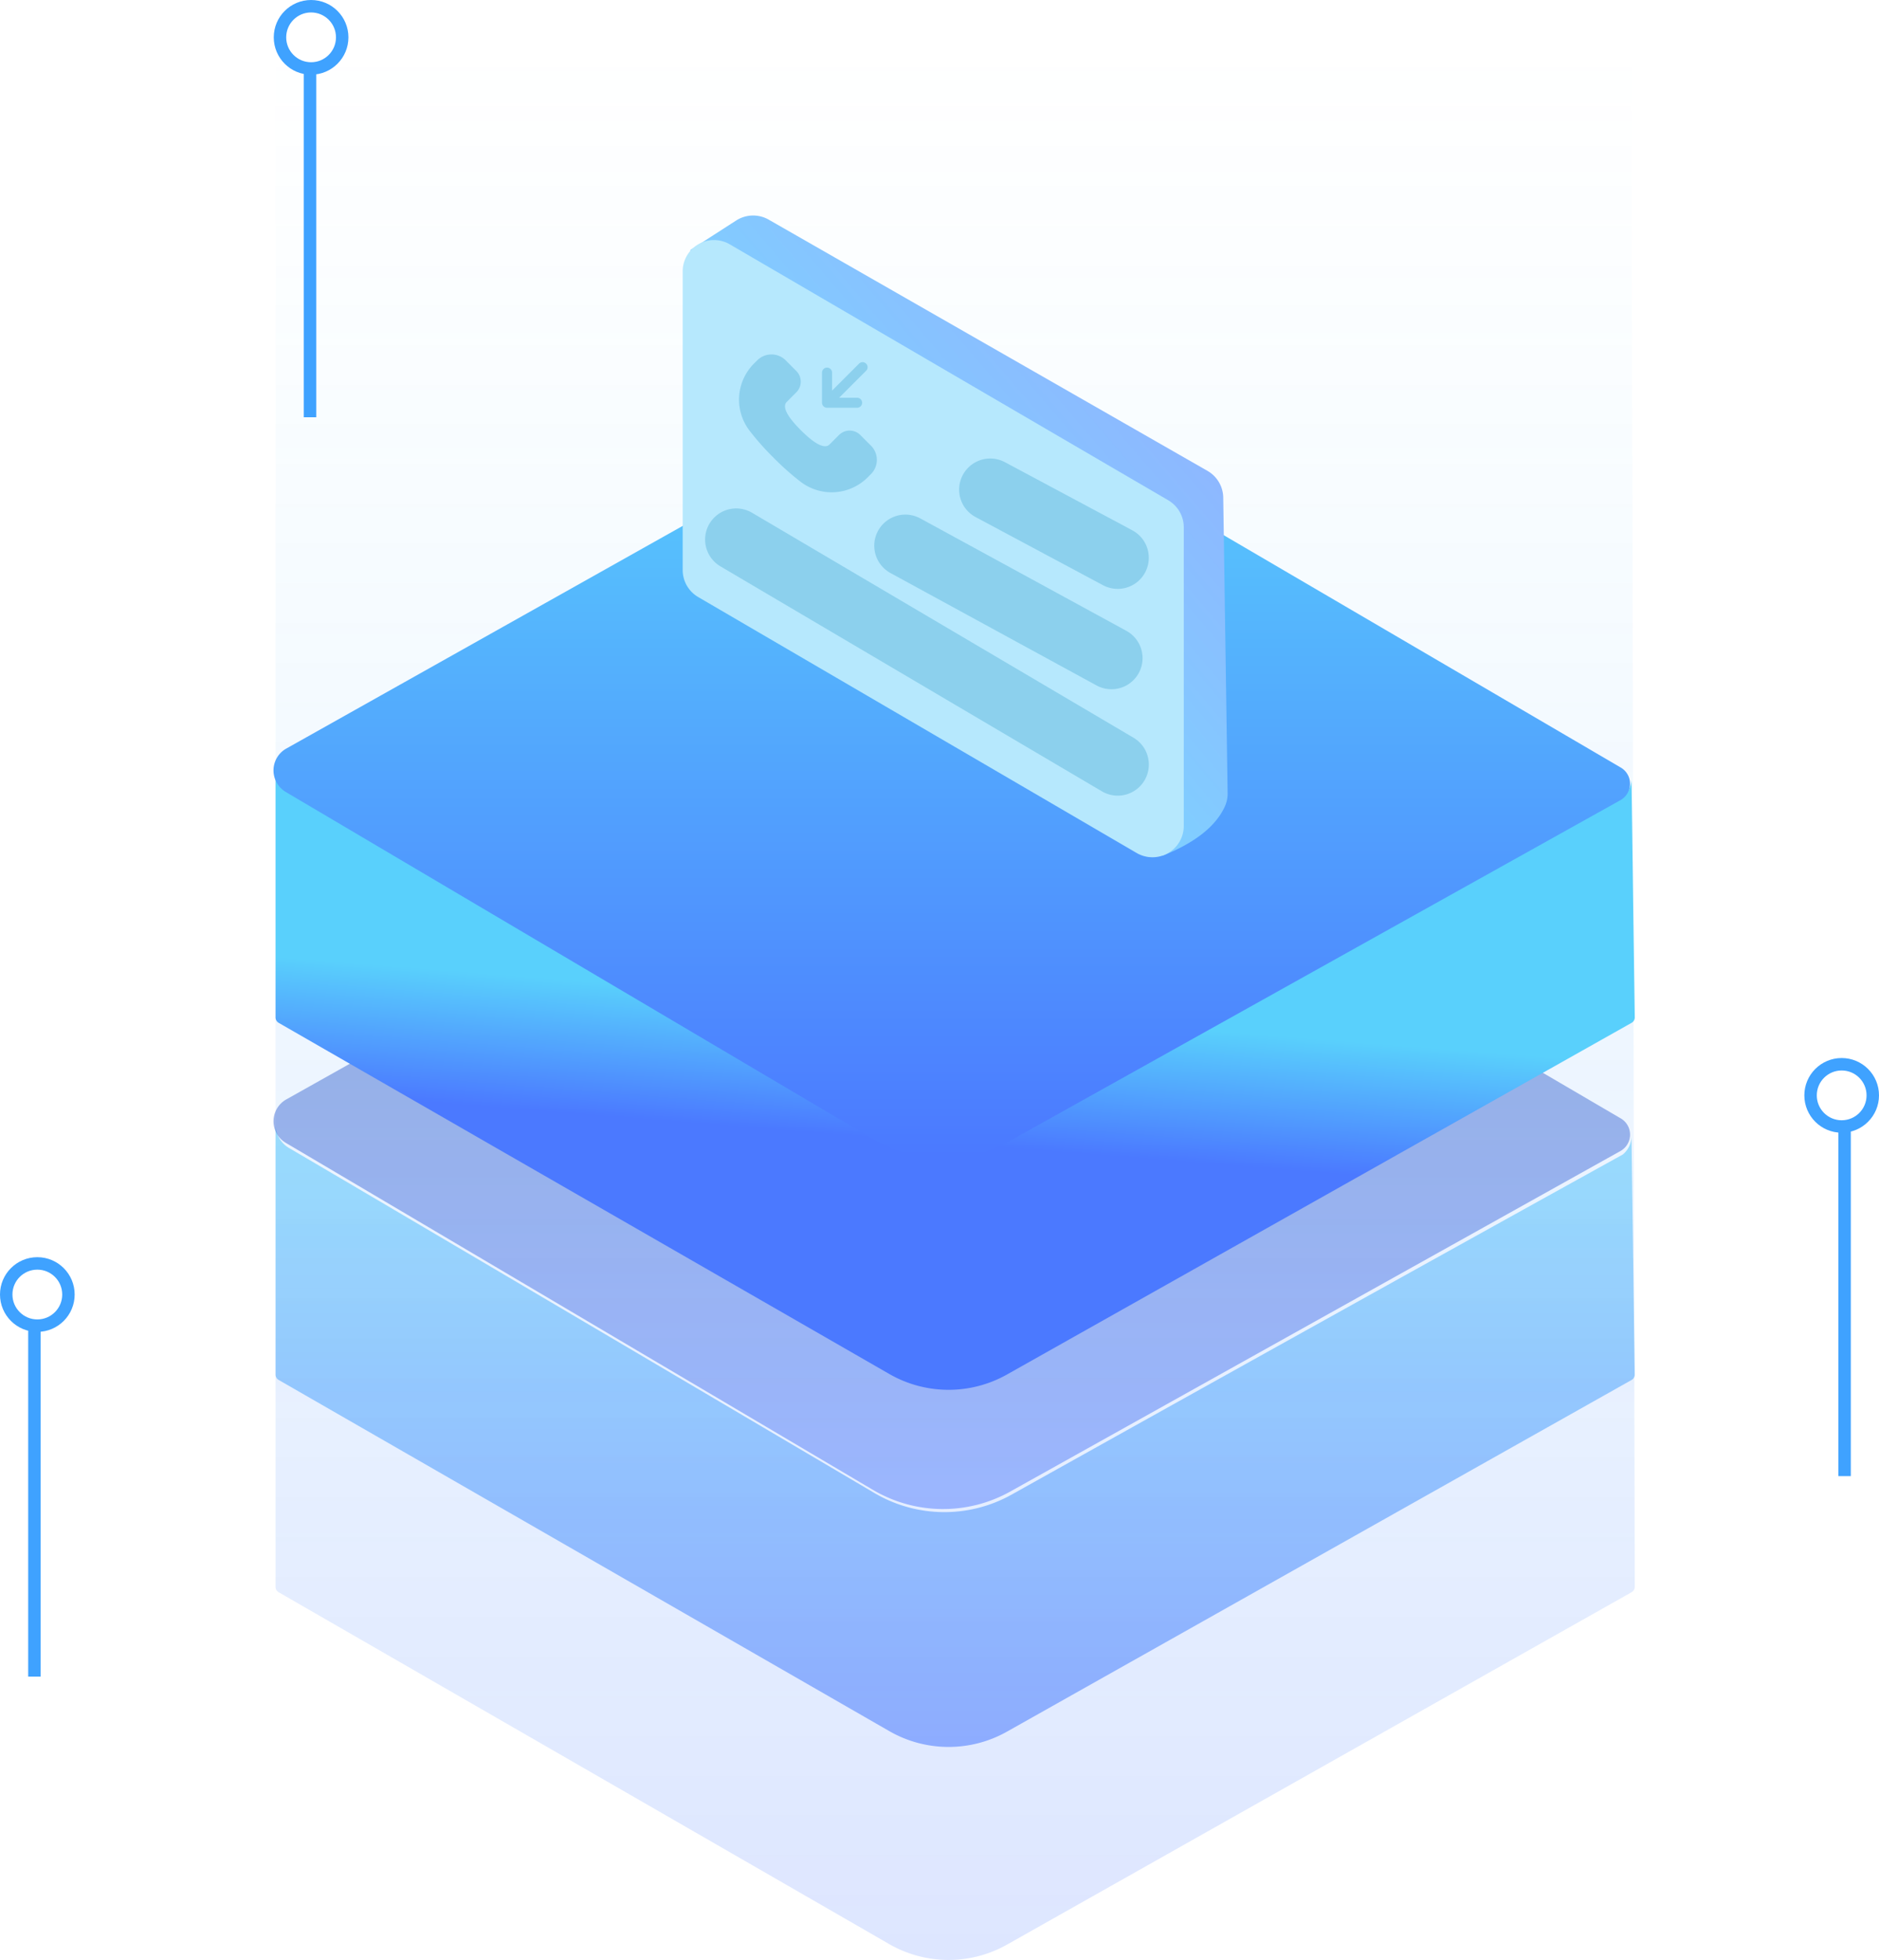 <svg xmlns="http://www.w3.org/2000/svg" xmlns:xlink="http://www.w3.org/1999/xlink" width="151" height="157.459" viewBox="0 0 151 157.459"><defs><style>.a,.b,.c,.d,.g,.h,.i{fill-rule:evenodd;}.a{opacity:0.559;}.a,.g{fill:url(#a);}.b{opacity:0.187;fill:url(#b);}.c{opacity:0.482;fill:url(#c);}.d{fill:url(#d);}.e,.f,.j{fill:none;}.e,.f{stroke:#3fa2ff;}.f{stroke-linecap:square;}.h{fill:url(#f);}.i{fill:#b6e8fd;}.j{stroke:#8cd0ed;stroke-linecap:round;stroke-linejoin:round;stroke-width:5px;}.k{fill:#8cd0ed;}</style><linearGradient id="a" x1="0.5" x2="0.5" y2="1" gradientUnits="objectBoundingBox"><stop offset="0" stop-color="#59d0fc"/><stop offset="1" stop-color="#4b79ff"/></linearGradient><linearGradient id="b" x1="0.5" x2="0.5" y2="1" gradientUnits="objectBoundingBox"><stop offset="0" stop-color="#59d0fc" stop-opacity="0"/><stop offset="1" stop-color="#4b79ff"/></linearGradient><linearGradient id="c" x1="0.5" x2="0.5" y2="1" gradientUnits="objectBoundingBox"><stop offset="0" stop-color="#2a58ab"/><stop offset="1" stop-color="#4b79ff"/></linearGradient><linearGradient id="d" x1="0.536" y1="0.396" y2="0.604" xlink:href="#a"/><linearGradient id="f" x1="0.095" y1="0.774" x2="0.852" gradientUnits="objectBoundingBox"><stop offset="0" stop-color="#b6e8fd"/><stop offset="0.253" stop-color="#7cd5ff"/><stop offset="1" stop-color="#93aeff"/></linearGradient></defs><g transform="translate(-0.5 -0.21)"><g transform="translate(1 1)"><g transform="translate(0 0)"><path class="a" d="M43,178v20.041a.5.5,0,0,0,.252.436L92.32,226.687a9.564,9.564,0,0,0,9.458.043l50.194-28.252a.5.5,0,0,0,.257-.445l-.268-19.258h0a1.916,1.916,0,0,1-.69,1.587q-22.89,12.673-49.121,27.326h0a11.072,11.072,0,0,1-11.025-.129q-43.262-25.512-47.1-27.751A2.209,2.209,0,0,1,43,178Z" transform="translate(-21.356 -88.403)"/><path class="b" d="M43,3V128.182a.5.5,0,0,0,.252.436l49.059,28.264a9.566,9.566,0,0,0,9.473.043l50.188-28.308a.5.5,0,0,0,.256-.44l-.271-124.4h0Z" transform="translate(-21.356 -1.49)"/><path class="c" d="M43.7,145.082l50.872-28.566a5.034,5.034,0,0,1,5.006.044l51.362,30.047a1.51,1.51,0,0,1-.027,2.622l-49.038,27.358a11.073,11.073,0,0,1-11.029-.136L43.66,148.572a2.014,2.014,0,0,1,.038-3.489Z" transform="translate(-21.192 -57.547)"/><path class="d" d="M43,121v20.041a.5.5,0,0,0,.252.436L92.32,169.687a9.564,9.564,0,0,0,9.458.043l50.194-28.252a.5.5,0,0,0,.257-.445l-.268-19.258h0a1.916,1.916,0,0,1-.69,1.587q-22.89,12.673-49.121,27.326h0a11.072,11.072,0,0,1-11.025-.129q-43.262-25.512-47.1-27.751A2.209,2.209,0,0,1,43,121Z" transform="translate(-21.356 -60.094)"/><circle class="e" cx="2.5" cy="2.5" r="2.5" transform="translate(22 -0.29)"/><circle class="e" cx="2.5" cy="2.5" r="2.5" transform="translate(145 84.71)"/><circle class="e" cx="2.5" cy="2.5" r="2.5" transform="translate(0 100.71)"/><line class="f" y2="27.198" transform="translate(24.413 5.034)"/><line class="f" y2="27.198" transform="translate(147.735 90.101)"/><line class="f" y2="27.198" transform="translate(2.265 106.208)"/><path class="g" d="M43.7,89.083,94.571,60.516a5.034,5.034,0,0,1,5.006.044l51.362,30.047a1.51,1.51,0,0,1-.027,2.622l-49.038,27.358a11.073,11.073,0,0,1-11.029-.136L43.66,92.572a2.014,2.014,0,0,1,.038-3.489Z" transform="translate(-21.192 -29.735)"/><path class="h" d="M115.526,33.157,150.79,53.341a2.517,2.517,0,0,1,1.266,2.147l.352,23.74a2.513,2.513,0,0,1-.234,1.1q-1.1,2.372-4.99,3.931-10.92-6.38-35.376-23.613a2.516,2.516,0,0,1-1.062-1.894l-1.506-23.161h0l3.672-2.362A2.517,2.517,0,0,1,115.526,33.157Z" transform="translate(-54.254 -16.302)"/><path class="i" d="M111.785,37.088,147.02,57.649a2.516,2.516,0,0,1,1.248,2.174V83.814a2.516,2.516,0,0,1-3.785,2.173L109.248,65.426A2.516,2.516,0,0,1,108,63.253V39.262a2.517,2.517,0,0,1,3.785-2.174Z" transform="translate(-53.638 -18.249)"/><line class="j" x2="10.243" y2="5.476" transform="translate(79.077 38.545)"/><line class="j" x2="16.562" y2="9.032" transform="translate(72.256 43.051)"/><line class="j" x2="30.66" y2="18.076" transform="translate(58.663 42.556)"/><g transform="translate(58.893 27.685)"><path class="k" d="M2.775,8.3A21.671,21.671,0,0,1,.832,6.111h0A4.1,4.1,0,0,1,1.2.732L1.461.473h0A1.616,1.616,0,0,1,3.732.459l.014.014L4.6,1.33a1.211,1.211,0,0,1,0,1.714l-.768.769c-.329.329-.141,1,1.143,2.284S6.949,7.553,7.262,7.24l.769-.769h0a1.212,1.212,0,0,1,1.7-.011l.011.011.857.857h0a1.616,1.616,0,0,1,0,2.284l-.258.259h0a4.1,4.1,0,0,1-5.38.37A21.772,21.772,0,0,1,2.775,8.3ZM9.641.74h0a.4.4,0,0,1,.568,0l0,0h0a.4.4,0,0,1,0,.571l-2.17,2.17H9.49a.4.4,0,0,1,.4.4h0a.4.4,0,0,1-.4.4H7.066a.4.4,0,0,1-.4-.4.392.392,0,0,1,0-.04V1.462a.4.4,0,1,1,.808,0V2.908L9.64.741Z" transform="translate(0 0)"/></g></g></g></g></svg>